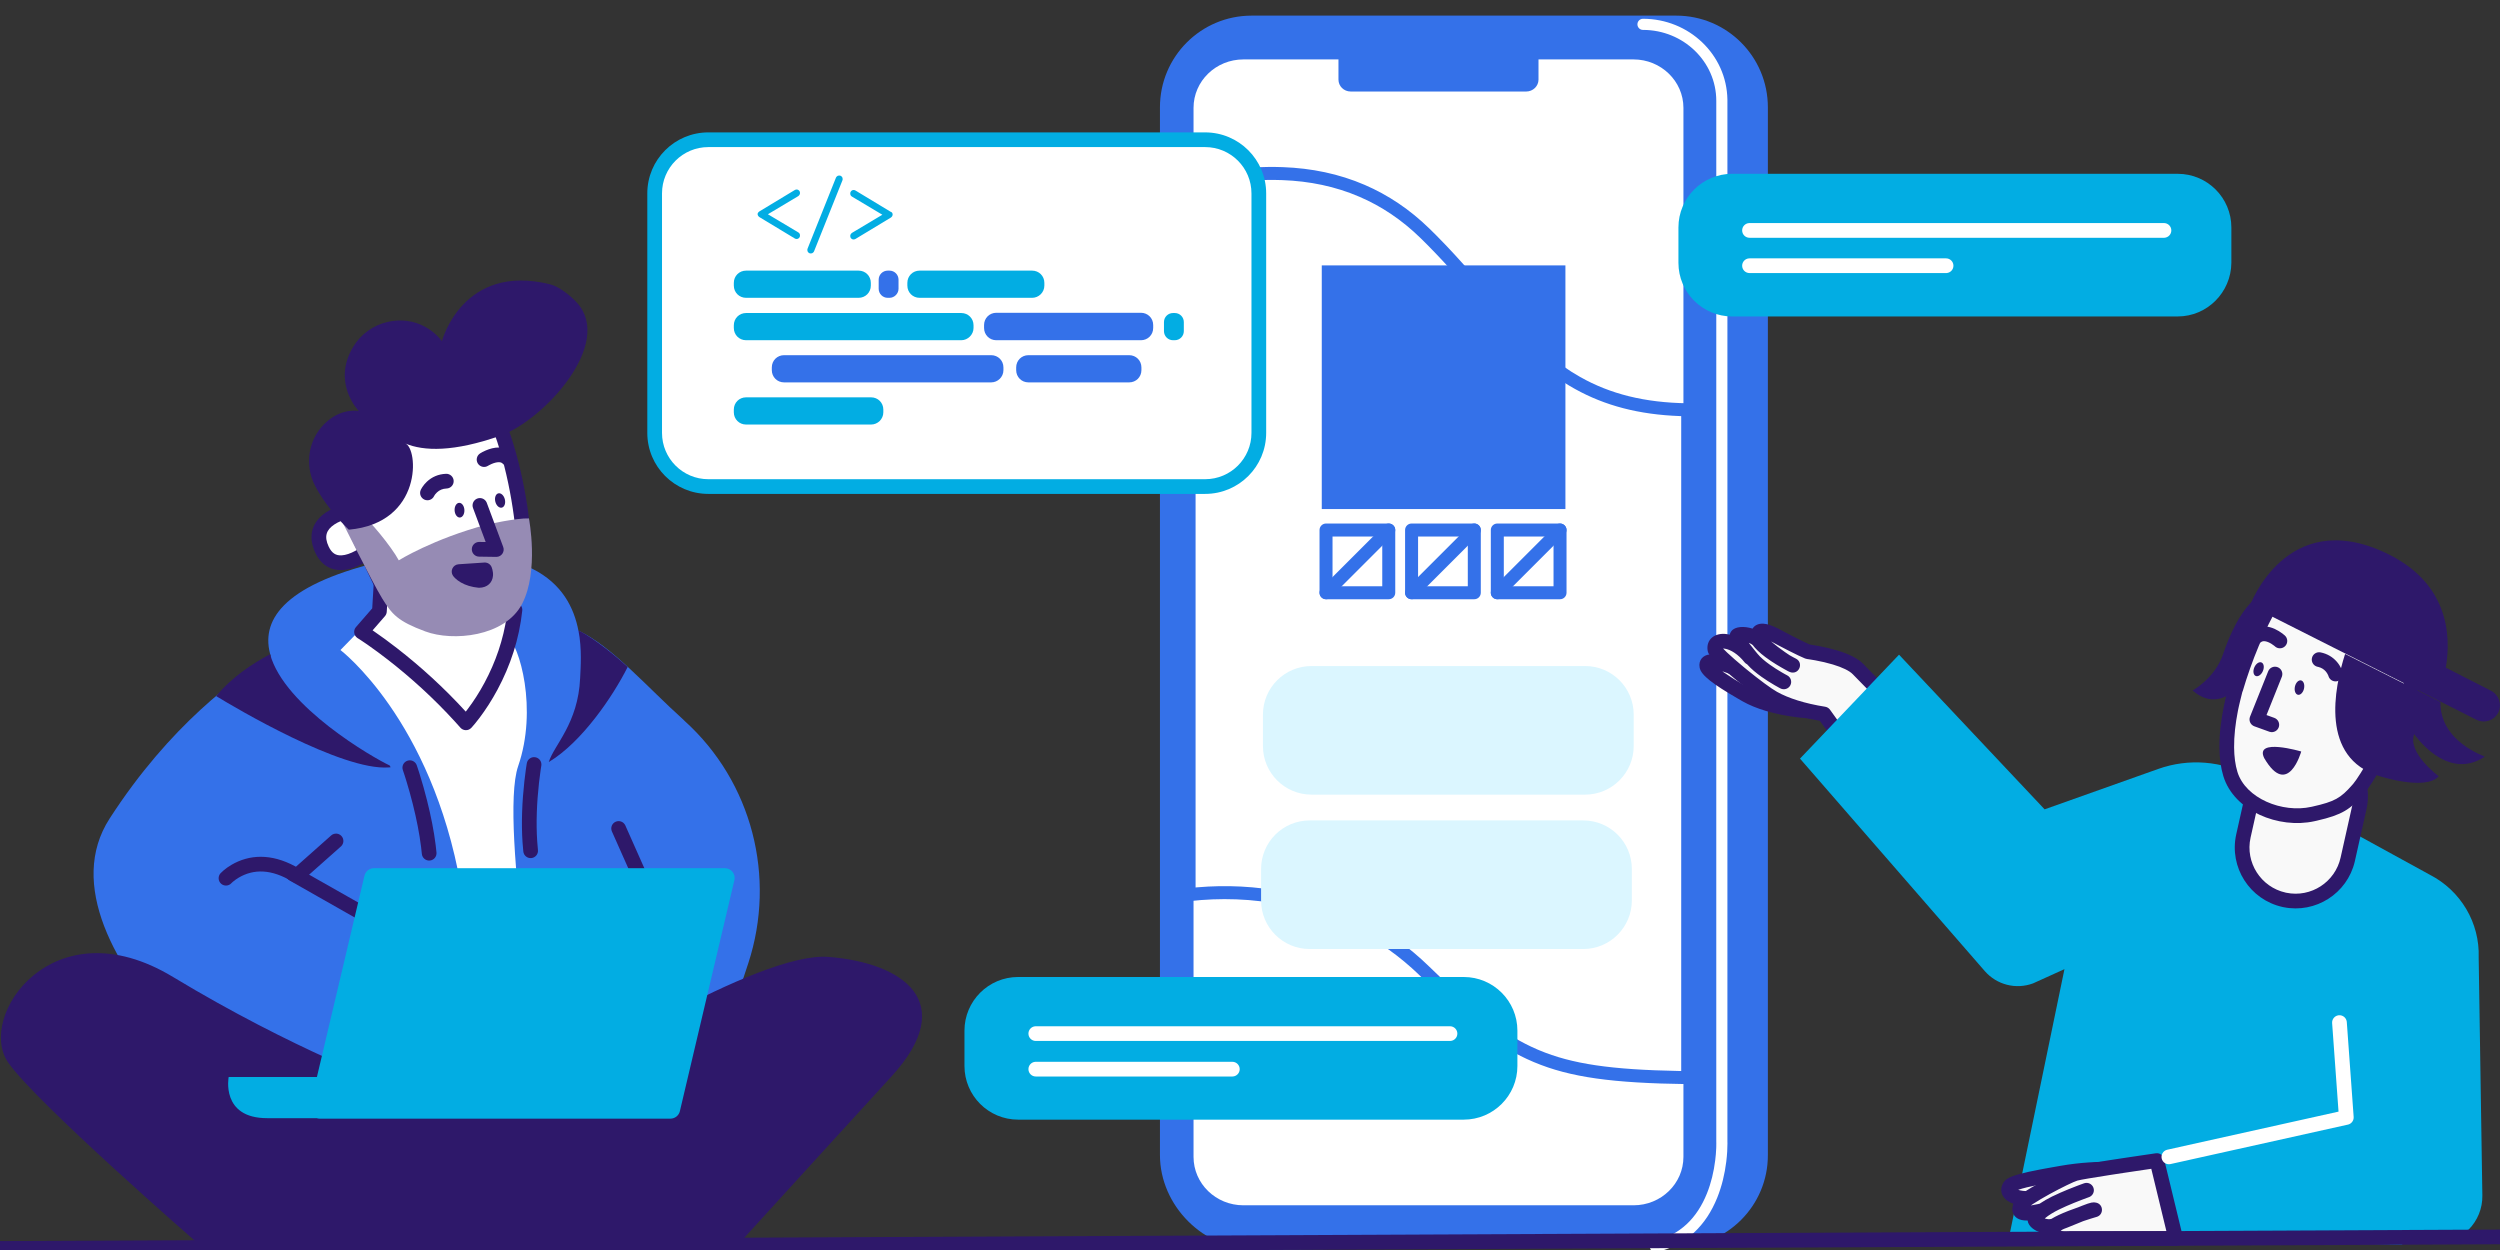 <svg width="480" height="240" viewBox="0 0 480 240" fill="none" xmlns="http://www.w3.org/2000/svg">
<rect x="0" y="0" width="480" height="240" fill="#333333" stroke="none"/>
<g clip-path="url(#clip0_24_7873)">
<path fill-rule="evenodd" clip-rule="evenodd" d="M321.83 239.397L240.846 239.896C231.119 239.896 222.71 231.523 222.71 221.761V20.601C222.71 10.874 230.584 3 240.311 3H321.83C331.557 3 339.431 10.874 339.431 20.601V221.761C339.466 231.488 331.557 239.397 321.83 239.397Z" fill="#3471E9"/>
<path fill-rule="evenodd" clip-rule="evenodd" d="M313.635 11.408H295.393V15.292C295.393 16.539 294.324 17.572 293.042 17.572H259.337C258.019 17.572 256.985 16.539 256.985 15.292V11.408H238.743C233.435 11.408 229.159 15.577 229.159 20.708V222.117C229.159 227.248 233.435 231.417 238.743 231.417H313.635C318.944 231.417 323.219 227.248 323.219 222.117V20.708C323.219 15.577 318.908 11.408 313.635 11.408Z" fill="white"/>
<path fill-rule="evenodd" clip-rule="evenodd" d="M315.452 3.606C324.297 3.606 331.518 10.506 331.661 19.093L331.664 19.354L331.663 219.175L331.666 219.277L331.67 219.544C331.675 220.462 331.614 221.663 331.442 223.055C331.15 225.41 330.597 227.744 329.716 229.937C327.57 235.28 323.798 239.038 318.088 240.401C317.514 240.538 316.937 240.184 316.8 239.61C316.663 239.036 317.017 238.459 317.591 238.322C322.564 237.135 325.827 233.885 327.732 229.14C328.538 227.134 329.05 224.975 329.32 222.792C329.42 221.984 329.482 221.217 329.511 220.506L329.522 220.224C329.53 219.953 329.533 219.715 329.531 219.512L329.526 219.196V19.354C329.526 11.843 323.222 5.743 315.452 5.743C314.862 5.743 314.384 5.265 314.384 4.675C314.384 4.084 314.862 3.606 315.452 3.606Z" fill="white"/>
<path fill-rule="evenodd" clip-rule="evenodd" d="M228.304 34.995C235.608 34.175 256.629 28.261 273.588 44.793C290.548 61.324 296.925 78.319 324.039 78.676V206.904C296.925 206.548 290.548 203.056 273.588 186.524C256.629 169.992 235.608 170.954 228.304 171.774V34.995Z" fill="white"/>
<path fill-rule="evenodd" clip-rule="evenodd" d="M246.206 34.582C251.446 34.776 256.384 35.783 261.047 37.794C265.244 39.603 269.143 42.201 272.718 45.686C273.165 46.121 273.611 46.564 274.058 47.015C276.218 49.193 278.273 51.426 280.805 54.307L285.333 59.499C286.123 60.401 286.839 61.215 287.29 61.72L287.436 61.883C292.861 67.92 297.099 71.688 302.179 74.557L302.442 74.704C308.151 77.872 314.635 79.602 322.546 79.886L322.792 79.894V205.638L322.39 205.63C309.303 205.383 301.835 204.296 295.489 201.63L295.113 201.47C288.989 198.824 283.81 194.746 274.459 185.631C266.666 178.035 257.52 173.489 247.579 171.421L247.17 171.338C241.038 170.105 235.283 169.91 229.94 170.36L229.551 170.394V36.082L232.6 35.619L233.838 35.425C238.418 34.739 242.195 34.433 246.206 34.582ZM282.944 52.963C280.259 49.901 278.105 47.553 275.829 45.258C275.373 44.798 274.916 44.346 274.459 43.9C270.665 40.201 266.51 37.433 262.035 35.503C257.07 33.363 251.831 32.295 246.298 32.09C242.243 31.939 238.441 32.231 233.923 32.891L233.359 32.976C232.635 33.091 228.941 33.668 228.165 33.755C227.534 33.826 227.057 34.36 227.057 34.995V171.774C227.057 172.518 227.704 173.096 228.443 173.013C234.155 172.372 240.388 172.473 247.072 173.863C256.46 175.816 265.085 180.072 272.464 187.171L273.584 188.258C282.699 197.082 287.957 201.133 294.324 203.845L294.523 203.93C301.498 206.86 309.6 207.961 324.022 208.151C324.718 208.16 325.286 207.599 325.286 206.904V78.676C325.286 77.993 324.737 77.438 324.055 77.429C315.753 77.32 309.153 75.632 303.405 72.386C298.76 69.762 294.809 66.297 289.788 60.766L289.033 59.927C288.552 59.387 287.83 58.565 287.049 57.673L282.944 52.963Z" fill="#3471E9"/>
<rect x="253.779" y="50.956" width="46.781" height="46.781" fill="#3471E9"/>
<rect x="254.598" y="101.763" width="12.043" height="12.043" fill="white"/>
<path fill-rule="evenodd" clip-rule="evenodd" d="M266.641 100.516H254.598C253.91 100.516 253.351 101.075 253.351 101.763V113.806C253.351 114.495 253.91 115.053 254.598 115.053H266.641C267.33 115.053 267.888 114.495 267.888 113.806V101.763C267.888 101.075 267.33 100.516 266.641 100.516ZM265.394 103.01V112.559H255.845V103.01H265.394Z" fill="#3471E9"/>
<path fill-rule="evenodd" clip-rule="evenodd" d="M265.759 100.882C266.246 100.395 267.036 100.395 267.523 100.882C267.992 101.351 268.009 102.102 267.573 102.592L267.523 102.645L255.48 114.688C254.993 115.175 254.204 115.175 253.717 114.688C253.247 114.218 253.23 113.467 253.666 112.977L253.717 112.924L265.759 100.882Z" fill="#3471E9"/>
<rect x="271.023" y="101.763" width="12.043" height="12.043" fill="white"/>
<path fill-rule="evenodd" clip-rule="evenodd" d="M283.066 100.516H271.023C270.334 100.516 269.776 101.075 269.776 101.763V113.806C269.776 114.495 270.334 115.053 271.023 115.053H283.066C283.754 115.053 284.313 114.495 284.313 113.806V101.763C284.313 101.075 283.754 100.516 283.066 100.516ZM281.818 103.01V112.559H272.27V103.01H281.818Z" fill="#3471E9"/>
<path fill-rule="evenodd" clip-rule="evenodd" d="M282.184 100.882C282.671 100.395 283.46 100.395 283.947 100.882C284.417 101.351 284.434 102.102 283.998 102.592L283.947 102.645L271.905 114.688C271.418 115.175 270.628 115.175 270.141 114.688C269.672 114.218 269.655 113.467 270.091 112.977L270.141 112.924L282.184 100.882Z" fill="#3471E9"/>
<rect x="287.484" y="101.763" width="12.043" height="12.043" fill="white"/>
<path fill-rule="evenodd" clip-rule="evenodd" d="M299.526 100.516H287.484C286.795 100.516 286.237 101.075 286.237 101.763V113.806C286.237 114.495 286.795 115.053 287.484 115.053H299.526C300.215 115.053 300.773 114.495 300.773 113.806V101.763C300.773 101.075 300.215 100.516 299.526 100.516ZM298.279 103.01V112.559H288.731V103.01H298.279Z" fill="#3471E9"/>
<path fill-rule="evenodd" clip-rule="evenodd" d="M298.644 100.882C299.131 100.395 299.921 100.395 300.408 100.882C300.877 101.351 300.894 102.102 300.458 102.592L300.408 102.645L288.365 114.688C287.878 115.175 287.089 115.175 286.602 114.688C286.132 114.218 286.115 113.467 286.551 112.977L286.602 112.924L298.644 100.882Z" fill="#3471E9"/>
<path fill-rule="evenodd" clip-rule="evenodd" d="M304.336 152.57H251.819C246.653 152.57 242.484 148.402 242.484 143.235V137.214C242.484 132.048 246.653 127.879 251.819 127.879H304.336C309.502 127.879 313.671 132.048 313.671 137.214V143.235C313.671 148.366 309.502 152.57 304.336 152.57Z" fill="#DBF6FF"/>
<path fill-rule="evenodd" clip-rule="evenodd" d="M303.98 182.213H251.463C246.297 182.213 242.128 178.045 242.128 172.878V166.857C242.128 161.691 246.297 157.522 251.463 157.522H303.98C309.146 157.522 313.315 161.691 313.315 166.857V172.878C313.315 178.009 309.146 182.213 303.98 182.213Z" fill="#DBF6FF"/>
<path fill-rule="evenodd" clip-rule="evenodd" d="M231.388 93.418H136C130.306 93.418 125.694 88.806 125.694 83.112V37.135C125.694 31.441 130.306 26.829 136 26.829H231.388C237.083 26.829 241.694 31.441 241.694 37.135V83.112C241.694 88.806 237.083 93.418 231.388 93.418Z" fill="white"/>
<path fill-rule="evenodd" clip-rule="evenodd" d="M231.388 25.418H136C129.526 25.418 124.282 30.662 124.282 37.135V83.112C124.282 89.586 129.526 94.829 136 94.829H231.388C237.862 94.829 243.106 89.586 243.106 83.112V37.135C243.106 30.662 237.862 25.418 231.388 25.418ZM136 28.241H231.388C236.303 28.241 240.282 32.221 240.282 37.135V83.112C240.282 88.026 236.303 92.006 231.388 92.006H136C131.086 92.006 127.106 88.026 127.106 83.112V37.135C127.106 32.221 131.086 28.241 136 28.241Z" fill="#02ADE3"/>
<path fill-rule="evenodd" clip-rule="evenodd" d="M170.777 57.182H170.447C169.459 57.182 168.706 56.382 168.706 55.441V53.7C168.706 52.712 169.506 51.959 170.447 51.959H170.777C171.765 51.959 172.518 52.759 172.518 53.7V55.441C172.518 56.382 171.718 57.182 170.777 57.182Z" fill="#3471E9"/>
<path fill-rule="evenodd" clip-rule="evenodd" d="M164.847 57.182H143.247C141.93 57.182 140.894 56.147 140.894 54.829V54.312C140.894 52.994 141.93 51.959 143.247 51.959H164.847C166.165 51.959 167.2 52.994 167.2 54.312V54.829C167.2 56.147 166.165 57.182 164.847 57.182Z" fill="#02ADE3"/>
<path fill-rule="evenodd" clip-rule="evenodd" d="M167.247 81.512H143.247C141.93 81.512 140.894 80.476 140.894 79.159V78.641C140.894 77.323 141.93 76.288 143.247 76.288H167.247C168.565 76.288 169.6 77.323 169.6 78.641V79.159C169.6 80.476 168.518 81.512 167.247 81.512Z" fill="#02ADE3"/>
<path fill-rule="evenodd" clip-rule="evenodd" d="M190.306 73.418H150.541C149.224 73.418 148.188 72.382 148.188 71.065V70.547C148.188 69.229 149.224 68.194 150.541 68.194H190.306C191.624 68.194 192.659 69.229 192.659 70.547V71.065C192.659 72.382 191.577 73.418 190.306 73.418Z" fill="#3471E9"/>
<path fill-rule="evenodd" clip-rule="evenodd" d="M216.8 73.418H197.459C196.141 73.418 195.106 72.382 195.106 71.065V70.547C195.106 69.229 196.141 68.194 197.459 68.194H216.8C218.118 68.194 219.153 69.229 219.153 70.547V71.065C219.153 72.382 218.118 73.418 216.8 73.418Z" fill="#3471E9"/>
<path fill-rule="evenodd" clip-rule="evenodd" d="M225.553 65.323H225.224C224.235 65.323 223.482 64.523 223.482 63.582V61.841C223.482 60.853 224.282 60.1 225.224 60.1H225.553C226.541 60.1 227.294 60.9 227.294 61.841V63.582C227.294 64.523 226.541 65.323 225.553 65.323Z" fill="#02ADE3"/>
<path fill-rule="evenodd" clip-rule="evenodd" d="M184.565 65.323H143.247C141.93 65.323 140.894 64.288 140.894 62.97V62.453C140.894 61.135 141.93 60.1 143.247 60.1H184.565C185.883 60.1 186.918 61.135 186.918 62.453V62.97C186.918 64.241 185.835 65.323 184.565 65.323Z" fill="#02ADE3"/>
<path fill-rule="evenodd" clip-rule="evenodd" d="M198.165 57.182H176.565C175.247 57.182 174.212 56.147 174.212 54.829V54.312C174.212 52.994 175.247 51.959 176.565 51.959H198.165C199.483 51.959 200.518 52.994 200.518 54.312V54.829C200.518 56.147 199.435 57.182 198.165 57.182Z" fill="#02ADE3"/>
<path fill-rule="evenodd" clip-rule="evenodd" d="M219.059 65.324H191.294C189.977 65.324 188.941 64.288 188.941 62.971V62.406C188.941 61.088 189.977 60.053 191.294 60.053H219.059C220.377 60.053 221.412 61.088 221.412 62.406V62.971C221.412 64.288 220.377 65.324 219.059 65.324Z" fill="#3471E9"/>
<path fill-rule="evenodd" clip-rule="evenodd" d="M145.835 40.571L152.612 36.476C152.706 36.429 152.847 36.382 152.941 36.382C153.13 36.382 153.271 36.429 153.412 36.571C153.553 36.712 153.6 36.853 153.6 37.041C153.6 37.276 153.506 37.465 153.271 37.653L147.435 41.135L153.271 44.618C153.506 44.759 153.6 44.947 153.6 45.229C153.6 45.418 153.553 45.559 153.412 45.7C153.271 45.841 153.13 45.888 152.941 45.888C152.8 45.888 152.706 45.841 152.612 45.794L145.835 41.7C145.6 41.559 145.459 41.324 145.459 41.088C145.459 40.947 145.6 40.712 145.835 40.571Z" fill="#02ADE3"/>
<path fill-rule="evenodd" clip-rule="evenodd" d="M160.659 33.888C160.8 33.747 160.941 33.7 161.13 33.7C161.318 33.7 161.459 33.747 161.6 33.888C161.741 34.029 161.788 34.17 161.788 34.359C161.788 34.453 161.788 34.547 161.741 34.641L156.283 48.288C156.235 48.335 156.188 48.429 156.141 48.476C156 48.618 155.859 48.665 155.671 48.665C155.483 48.665 155.341 48.618 155.2 48.476C155.059 48.335 155.012 48.194 155.012 48.006C155.012 47.912 155.012 47.818 155.059 47.724L160.518 34.076C160.565 33.982 160.612 33.935 160.659 33.888Z" fill="#02ADE3"/>
<path fill-rule="evenodd" clip-rule="evenodd" d="M171.388 41.182C171.388 41.417 171.247 41.653 171.012 41.794L164.236 45.888C164.141 45.935 164 45.982 163.906 45.982C163.718 45.982 163.577 45.935 163.436 45.794C163.294 45.653 163.247 45.512 163.247 45.323C163.247 45.088 163.341 44.9 163.577 44.712L169.412 41.229L163.577 37.747C163.341 37.606 163.247 37.417 163.247 37.135C163.247 36.947 163.294 36.806 163.436 36.665C163.577 36.523 163.718 36.476 163.906 36.476C164.047 36.476 164.141 36.523 164.236 36.57L171.012 40.665C171.247 40.712 171.388 40.947 171.388 41.182Z" fill="#02ADE3"/>
<path fill-rule="evenodd" clip-rule="evenodd" d="M131.482 138.453C131.388 138.359 131.294 138.265 131.2 138.17C124.235 131.912 117.553 124.147 111.059 121.088C109.365 112.335 102.024 102.547 72.565 107.959C54.024 112.523 49.929 119.347 52 126.029C45.647 129.841 32.659 139.159 21.035 157.182C4.941 182.17 56.894 221.653 66.071 221.653C75.247 221.653 139.859 196.429 139.859 196.429L143.671 184.947C149.082 168.382 144.377 150.123 131.482 138.453Z" fill="#3471E9"/>
<path fill-rule="evenodd" clip-rule="evenodd" d="M111.059 121.041C111.765 124.665 111.482 128.1 111.388 130.171C111.012 138.924 106.353 143.065 105.365 146.312C111.718 142.5 117.647 133.747 120.518 128.053C118.635 126.312 114.212 122.594 111.059 121.041Z" fill="#2E186A"/>
<path fill-rule="evenodd" clip-rule="evenodd" d="M74.823 146.971C71.671 145.512 54.588 135.677 51.859 125.606C48.612 127.347 44.612 129.888 41.506 133.653C45.129 135.865 65.6 148.006 74.635 147.347C74.776 147.347 74.871 147.347 75.012 147.3C74.918 147.206 74.871 147.065 74.823 146.971Z" fill="#2E186A"/>
<path fill-rule="evenodd" clip-rule="evenodd" d="M69.035 121.041L65.365 124.806C65.365 124.806 82.824 138.076 88.471 170.029C92.141 190.782 94.071 210.312 94.071 210.312L104.894 209.747C104.894 209.747 95.718 158.029 99.482 147.112C103.247 136.194 99.812 123.912 97.271 121.935C94.682 119.912 69.035 121.041 69.035 121.041Z" fill="white"/>
<path fill-rule="evenodd" clip-rule="evenodd" d="M65.6 98.5C65.6 98.5 59.294 100.194 61.835 105.559C64.376 110.924 70.541 105.935 70.541 105.935L67.623 98.124L65.6 98.5Z" fill="white"/>
<path fill-rule="evenodd" clip-rule="evenodd" d="M67.365 96.736L65.342 97.112C65.305 97.119 65.269 97.127 65.234 97.137L65.093 97.177C64.912 97.232 64.673 97.314 64.391 97.428C63.794 97.668 63.197 97.971 62.632 98.349C60.025 100.089 58.962 102.792 60.559 106.163C61.661 108.489 63.51 109.561 65.722 109.449C67.008 109.383 68.31 108.932 69.598 108.23C70.407 107.788 71.042 107.346 71.429 107.033C71.901 106.651 72.076 106.01 71.864 105.441L68.946 97.63C68.706 96.987 68.039 96.61 67.365 96.736ZM66.716 99.728L68.836 105.404L68.684 105.499C68.543 105.584 68.396 105.669 68.246 105.751C67.298 106.268 66.373 106.588 65.579 106.629C64.494 106.684 63.717 106.233 63.111 104.954C62.174 102.976 62.668 101.72 64.2 100.697C64.59 100.436 65.016 100.219 65.444 100.048L65.525 100.016C65.656 99.965 65.766 99.926 65.849 99.899L65.922 99.876L66.716 99.728Z" fill="#2E186A"/>
<path fill-rule="evenodd" clip-rule="evenodd" d="M79.2 76.194C80.847 75.629 92.094 72.1 95.718 81.323C99.341 90.547 100.565 101.418 100.706 106.5C100.847 111.582 78.4 114.735 77.035 114.641C75.67 114.5 73.835 113.418 73.835 113.418L67.2 99.488C67.247 99.535 61.647 82.124 79.2 76.194Z" fill="white"/>
<path fill-rule="evenodd" clip-rule="evenodd" d="M81.692 74.075C80.628 74.286 79.704 74.539 78.932 74.795L78.742 74.859C72.066 77.114 67.973 81.14 66.112 86.395C64.761 90.208 64.703 94.213 65.406 97.979C65.501 98.493 65.604 98.955 65.709 99.372L65.775 99.625L65.802 99.725L65.804 99.736C65.828 99.854 65.868 99.974 65.925 100.095L72.561 114.025C72.682 114.279 72.876 114.491 73.118 114.634L73.285 114.73C73.587 114.899 74.002 115.113 74.485 115.327C74.916 115.519 75.341 115.682 75.752 115.806C76.15 115.926 76.528 116.008 76.89 116.045L76.938 116.05C78.16 116.134 84.511 115.14 89.37 113.98L89.771 113.883C97.671 111.948 102.209 109.774 102.117 106.461C101.909 98.979 100.142 88.725 97.032 80.807C95.209 76.168 91.528 73.951 86.799 73.679C85.121 73.582 83.399 73.737 81.692 74.075ZM86.636 76.498C90.345 76.711 93.022 78.324 94.403 81.84C97.382 89.422 99.095 99.361 99.295 106.539C99.299 106.702 99.171 106.949 98.813 107.289C98.353 107.726 97.621 108.19 96.649 108.656C94.808 109.538 92.213 110.378 89.099 111.14C86.755 111.714 84.206 112.222 81.77 112.622L80.954 112.753L80.465 112.828C78.914 113.061 77.595 113.216 77.217 113.232L77.154 113.233L77.18 113.237C77.014 113.22 76.806 113.174 76.569 113.103C76.28 113.016 75.962 112.894 75.63 112.747L75.428 112.654C75.294 112.592 75.162 112.527 75.035 112.462L74.914 112.399L68.531 98.999L68.475 98.791C68.466 98.756 68.457 98.719 68.447 98.68C68.355 98.318 68.266 97.915 68.181 97.462C67.562 94.141 67.613 90.613 68.773 87.338C70.345 82.9 73.79 79.512 79.652 77.532C80.355 77.29 81.224 77.047 82.241 76.845C83.73 76.55 85.219 76.416 86.636 76.498Z" fill="#2E186A"/>
<path fill-rule="evenodd" clip-rule="evenodd" d="M73.271 110.359L72.847 117.371L69.412 121.324C69.412 121.324 79.624 127.629 89.459 138.782C89.459 138.782 97.459 130.312 98.871 117.088L73.271 110.359Z" fill="white"/>
<path fill-rule="evenodd" clip-rule="evenodd" d="M71.861 110.274L71.466 116.806L68.346 120.398C67.795 121.032 67.919 121.998 68.595 122.476L68.67 122.525C68.727 122.56 68.837 122.63 68.998 122.733L69.373 122.979C69.636 123.153 69.928 123.349 70.246 123.567L70.801 123.952C71.931 124.742 73.165 125.65 74.482 126.674C78.874 130.088 83.268 134.066 87.365 138.562C87.713 138.944 88.058 139.329 88.4 139.716C88.949 140.339 89.915 140.356 90.485 139.752L90.605 139.622C90.947 139.247 91.459 138.635 92.09 137.798C93.259 136.247 94.426 134.448 95.514 132.421C97.985 127.819 99.688 122.73 100.274 117.238C100.348 116.544 99.904 115.9 99.229 115.723L73.629 108.994C72.768 108.767 71.915 109.385 71.861 110.274ZM74.576 112.162L97.318 118.14L97.309 118.207C96.652 122.83 95.142 127.146 93.027 131.086C92.01 132.98 90.921 134.658 89.835 136.099L89.558 136.462L89.425 136.631L89.452 136.66C85.239 132.037 80.727 127.953 76.215 124.445C74.634 123.215 73.164 122.145 71.843 121.239L71.537 121.03L73.913 118.297C74.117 118.062 74.237 117.766 74.256 117.456L74.576 112.162Z" fill="#2E186A"/>
<path fill-rule="evenodd" clip-rule="evenodd" d="M69.412 98.829C70.776 99.629 75.153 104.947 76.565 107.582C76.565 107.582 83.2 103.441 93.506 100.712C93.506 100.712 99.153 99.441 101.553 99.535C101.553 99.535 103.529 109.653 100.235 115.959C96.941 122.265 86.918 123.206 81.647 121.229C76.329 119.253 75.247 117.935 73.365 114.876C71.482 111.818 65.647 100.053 65.647 100.053L69.412 98.829Z" fill="#968BB4"/>
<path fill-rule="evenodd" clip-rule="evenodd" d="M66.965 101.7C66.965 101.7 62.87 97.841 60.518 93.324C58.306 89.088 59.247 83.865 62.918 80.806C65.976 78.265 68.894 78.924 68.894 78.924C68.894 78.924 63.623 73.559 67.812 66.594C69.27 64.147 71.718 62.406 74.494 61.794C81.318 60.335 84.847 65.512 84.847 65.512C84.847 65.512 88.8 50.406 105.647 54.594C107.341 55.018 109.6 56.806 110.776 58.124C117.929 65.982 104.376 80.665 96.141 83.629C87.106 86.829 81.318 86.641 77.788 85.135C80.329 85.982 81.27 100.429 66.965 101.7Z" fill="#2E186A"/>
<path fill-rule="evenodd" clip-rule="evenodd" d="M91.649 95.718C92.353 95.456 93.134 95.792 93.433 96.472L93.464 96.549L96.617 105.019C96.954 105.924 96.305 106.883 95.356 106.922L95.274 106.923L91.98 106.876C91.2 106.865 90.577 106.224 90.588 105.444C90.599 104.693 91.195 104.087 91.937 104.054L92.02 104.053L93.251 104.07L90.818 97.534C90.556 96.829 90.892 96.048 91.572 95.749L91.649 95.718Z" fill="#2E186A"/>
<path fill-rule="evenodd" clip-rule="evenodd" d="M96.354 97.465C96.858 97.34 97.116 96.626 96.929 95.869C96.742 95.112 96.181 94.599 95.677 94.724C95.172 94.848 94.915 95.563 95.102 96.32C95.288 97.077 95.849 97.59 96.354 97.465Z" fill="#2E186A"/>
<path fill-rule="evenodd" clip-rule="evenodd" d="M88.301 99.365C88.82 99.336 89.206 98.683 89.164 97.904C89.122 97.126 88.667 96.517 88.148 96.545C87.629 96.573 87.243 97.227 87.285 98.006C87.327 98.784 87.782 99.393 88.301 99.365Z" fill="#2E186A"/>
<path fill-rule="evenodd" clip-rule="evenodd" d="M85.644 90.971C86.423 90.944 87.077 91.553 87.105 92.332C87.132 93.083 86.566 93.718 85.827 93.788L85.745 93.793C84.973 93.821 84.376 94.093 83.898 94.541C83.62 94.8 83.445 95.053 83.372 95.192L83.355 95.227C83.031 95.937 82.194 96.249 81.484 95.925C80.775 95.602 80.463 94.764 80.786 94.055L80.849 93.927C80.91 93.81 80.992 93.669 81.097 93.51C81.331 93.156 81.619 92.806 81.968 92.479C82.922 91.587 84.153 91.025 85.644 90.971Z" fill="#2E186A"/>
<path fill-rule="evenodd" clip-rule="evenodd" d="M95.776 85.918C96.812 85.92 97.76 86.263 98.504 87.008C99.055 87.559 99.055 88.453 98.504 89.004C97.975 89.533 97.13 89.555 96.575 89.068L96.508 89.004C96.328 88.825 96.101 88.743 95.77 88.742C95.371 88.741 94.884 88.867 94.382 89.083C94.195 89.163 94.021 89.249 93.867 89.334L93.707 89.427C93.051 89.85 92.178 89.662 91.755 89.007C91.332 88.351 91.521 87.478 92.176 87.055C92.414 86.901 92.789 86.694 93.266 86.489C94.093 86.133 94.934 85.917 95.776 85.918Z" fill="#2E186A"/>
<path fill-rule="evenodd" clip-rule="evenodd" d="M92.989 108.009L88.047 108.338C86.95 108.412 86.354 109.656 86.985 110.557C87.075 110.686 87.217 110.853 87.416 111.042C87.712 111.323 88.075 111.596 88.51 111.845C89.416 112.362 90.531 112.715 91.862 112.846C91.919 112.852 91.978 112.854 92.035 112.852C93.586 112.814 94.544 111.865 94.653 110.545C94.687 110.126 94.636 109.719 94.533 109.326C94.484 109.141 94.433 108.993 94.391 108.888C94.162 108.323 93.597 107.968 92.989 108.009Z" fill="#2E186A"/>
<path fill-rule="evenodd" clip-rule="evenodd" d="M78.216 146.062C78.925 145.813 79.7 146.165 79.985 146.85L80.023 146.951L80.189 147.445L80.372 148.004C80.436 148.202 80.502 148.41 80.57 148.628L80.639 148.849C81.102 150.345 81.564 151.978 81.996 153.697C82.738 156.649 83.312 159.541 83.65 162.266C83.709 162.746 83.761 163.219 83.805 163.685C83.879 164.461 83.309 165.15 82.533 165.223C81.757 165.297 81.068 164.727 80.994 163.951C80.953 163.513 80.904 163.067 80.848 162.614C80.525 160.015 79.974 157.233 79.258 154.385C78.881 152.885 78.48 151.452 78.076 150.123L77.941 149.684C77.852 149.395 77.766 149.123 77.685 148.87L77.35 147.86C77.092 147.125 77.48 146.319 78.216 146.062Z" fill="#2E186A"/>
<path fill-rule="evenodd" clip-rule="evenodd" d="M102.784 145.392C103.552 145.526 104.066 146.257 103.932 147.026L103.895 147.245L103.816 147.756L103.795 147.902C103.689 148.619 103.584 149.432 103.486 150.321C103.068 154.092 102.906 157.961 103.145 161.551C103.182 162.112 103.229 162.661 103.286 163.198C103.369 163.973 102.807 164.668 102.032 164.751C101.256 164.833 100.561 164.272 100.478 163.497C100.417 162.923 100.367 162.336 100.327 161.739C100.076 157.96 100.245 153.934 100.679 150.011C100.769 149.202 100.864 148.454 100.96 147.778L101.046 147.191L101.15 146.539C101.285 145.771 102.016 145.257 102.784 145.392Z" fill="#2E186A"/>
<path fill-rule="evenodd" clip-rule="evenodd" d="M63.58 160.409C64.164 159.891 65.056 159.944 65.573 160.527C66.071 161.088 66.041 161.935 65.519 162.459L65.455 162.52L57.925 169.203C57.458 169.617 56.775 169.676 56.244 169.347C52.082 166.765 48.645 166.855 45.85 168.497C45.426 168.746 45.058 169.012 44.75 169.274L44.633 169.376C44.563 169.439 44.51 169.489 44.474 169.525L44.433 169.567C43.908 170.144 43.015 170.187 42.438 169.662C41.861 169.138 41.819 168.245 42.343 167.668C42.458 167.541 42.651 167.353 42.919 167.125C43.347 166.76 43.848 166.398 44.42 166.062C47.827 164.06 52.004 163.817 56.665 166.328L56.816 166.411L63.58 160.409Z" fill="#2E186A"/>
<path fill-rule="evenodd" clip-rule="evenodd" d="M55.055 167.119C55.426 166.467 56.239 166.223 56.904 166.55L76.36 177.584C76.485 177.653 76.569 177.7 76.61 177.721C77.3 178.084 77.565 178.938 77.202 179.628C76.852 180.292 76.048 180.563 75.373 180.258L75.234 180.187C74.819 179.962 73.114 179 70.35 177.433L60.95 172.096L55.584 169.045C54.906 168.659 54.669 167.797 55.055 167.119Z" fill="#2E186A"/>
<path fill-rule="evenodd" clip-rule="evenodd" d="M118.203 157.775C118.89 157.469 119.69 157.757 120.031 158.417L120.066 158.491L123.831 166.962C124.148 167.674 123.827 168.509 123.114 168.825C122.427 169.131 121.627 168.843 121.287 168.183L121.251 168.109L117.486 159.638C117.17 158.926 117.491 158.091 118.203 157.775Z" fill="#2E186A"/>
<path fill-rule="evenodd" clip-rule="evenodd" d="M75.059 208.335C75.059 208.335 56.377 201.559 33.224 187.582C10.118 173.606 -4.612 195.253 1.6 204.053C7.106 211.865 37.882 238.641 37.882 238.641L142.682 237.888C142.682 237.888 167.294 210.877 171.153 206.688C184.235 192.382 173.412 184.853 159.059 183.724C145.553 182.688 109.035 205.841 104.565 208.853L75.059 208.335Z" fill="#2E186A"/>
<path fill-rule="evenodd" clip-rule="evenodd" d="M139.153 166.688H71.812C70.918 166.688 70.165 167.3 69.976 168.147L60.847 206.782H43.906C43.906 206.782 42.353 214.688 51.294 214.688C53.6 214.688 56.988 214.688 60.8 214.688C60.988 214.735 61.129 214.782 61.364 214.782H128.706C129.6 214.782 130.353 214.171 130.541 213.324L140.988 169.041C141.317 167.818 140.376 166.688 139.153 166.688Z" fill="#02ADE3"/>
<path fill-rule="evenodd" clip-rule="evenodd" d="M348.141 136.571C348.141 136.571 340.188 136.336 335.012 133.277C331.906 131.489 327.906 128.994 327.718 127.912C327.341 125.889 332.235 127.959 333.035 128.241" fill="#F9F9F9"/>
<path fill-rule="evenodd" clip-rule="evenodd" d="M332.565 129.573L331.651 129.231C331.426 129.148 331.203 129.067 331.037 129.01L330.782 128.924L330.683 128.891L330.919 129.06L331.077 129.171C332.16 129.924 333.544 130.787 335.127 131.712L335.73 132.061C336.876 132.738 338.252 133.309 339.808 133.777C341.634 134.325 343.605 134.704 345.578 134.94C346.171 135.011 346.728 135.065 347.236 135.103L347.486 135.122C347.686 135.135 347.862 135.145 348.012 135.152L348.183 135.16C348.962 135.183 349.575 135.833 349.552 136.612C349.529 137.392 348.879 138.005 348.099 137.982L347.824 137.97C347.681 137.963 347.504 137.953 347.294 137.938C346.673 137.896 345.984 137.833 345.242 137.744C343.119 137.489 340.994 137.081 338.996 136.481C337.353 135.987 335.865 135.383 334.58 134.657L333.62 134.102C328.991 131.408 326.592 129.677 326.33 128.17C326.065 126.749 326.976 125.773 328.303 125.64C328.995 125.571 329.812 125.702 330.8 125.977C331.148 126.074 331.51 126.188 331.889 126.317L332.216 126.432C332.435 126.51 332.685 126.602 332.906 126.684L333.505 126.91C334.24 127.17 334.626 127.976 334.367 128.711C334.107 129.446 333.301 129.832 332.565 129.573Z" fill="#2E186A"/>
<path fill-rule="evenodd" clip-rule="evenodd" d="M342.494 130.924C342.494 130.924 338.212 128.712 336.376 126.453C334.494 124.194 333.223 122.453 333.553 122.03C333.882 121.606 336.329 121.653 337.6 122.924C339.2 125.23 344.188 127.724 344.188 127.724C343.623 127.63 340.423 125.418 338.823 123.959C337.271 122.5 336.518 119.771 340.847 121.983C340.847 121.983 345.459 124.477 347.153 125.136C347.153 125.136 354.4 126.03 356.753 128.477C358.306 130.124 370.588 142.641 379.812 150.5C385.129 153.936 399.718 179.347 385.882 179.441C383.012 179.536 379.341 177.653 377.835 175.583L350.212 137.088C345.788 136.383 342.635 135.253 340.518 134.077C337.788 132.571 329.412 125.653 329.271 124.759C328.847 122.312 332.988 122.406 336.047 126.265" fill="#F9F9F9"/>
<path fill-rule="evenodd" clip-rule="evenodd" d="M336.508 120.667C336.925 120.007 337.695 119.689 338.575 119.744C339.311 119.791 340.205 120.087 341.329 120.645L341.545 120.755L342.476 121.253C343.057 121.561 343.645 121.868 344.216 122.163L344.945 122.535C345.932 123.036 346.744 123.427 347.303 123.67L347.514 123.759L347.804 123.801C348.172 123.856 348.581 123.923 349.02 124.003C350.279 124.233 351.538 124.523 352.724 124.879C354.976 125.557 356.707 126.392 357.78 127.508L358.408 128.164C359.967 129.776 363.015 132.841 366.031 135.796L366.393 136.149C371.581 141.22 376.427 145.742 380.429 149.171L380.663 149.371L380.689 149.388C383.794 151.494 388.715 158.924 391.258 165.485L391.349 165.722C392.833 169.626 393.43 173.029 392.902 175.642C392.246 178.888 389.886 180.765 386.115 180.85L385.929 180.852C382.727 180.957 378.667 178.997 376.787 176.538L376.688 176.406L349.404 138.385L349.251 138.359C345.482 137.698 342.396 136.691 340.059 135.435L339.836 135.313C338.52 134.587 335.998 132.717 333.404 130.589L332.669 129.982C329.591 127.421 328.024 125.919 327.88 125C327.487 122.735 329.29 121.418 331.558 121.75C331.725 121.775 331.894 121.808 332.064 121.848L332.107 121.859L332.123 121.787C332.169 121.606 332.251 121.428 332.374 121.251L332.439 121.163C333.131 120.272 334.863 120.181 336.43 120.678L336.49 120.698L336.508 120.667ZM340.055 123.164L340.183 123.274C340.87 123.858 341.79 124.559 342.702 125.195C342.988 125.395 343.262 125.58 343.513 125.744L343.613 125.809L343.772 125.899L344.097 126.079C344.201 126.136 344.302 126.19 344.399 126.242L344.82 126.461C346.269 127.186 345.555 129.383 343.956 129.116C343.65 129.065 343.097 128.79 342.429 128.386L342.362 128.345L341.962 128.118C341.388 127.787 340.817 127.439 340.266 127.078L339.857 126.804C338.634 125.973 337.635 125.154 336.923 124.342C336.788 124.189 336.664 124.035 336.55 123.882L336.532 123.856C336.359 123.704 336.134 123.572 335.875 123.467L335.773 123.427L335.99 123.717C336.279 124.097 336.62 124.527 337.016 125.011L337.472 125.563C337.984 126.193 338.806 126.906 339.844 127.644C340.564 128.156 341.342 128.649 342.12 129.101L342.437 129.283C342.539 129.341 342.638 129.396 342.732 129.449L343.142 129.669C343.835 130.027 344.106 130.879 343.748 131.572C343.391 132.264 342.539 132.536 341.846 132.178L341.521 132.004C341.273 131.869 340.997 131.714 340.701 131.542C339.853 131.049 339.005 130.512 338.207 129.945C337.134 129.181 336.235 128.423 335.565 127.676L335.448 127.543L335.406 127.523C335.256 127.447 335.117 127.342 334.998 127.21L334.941 127.142C333.742 125.63 332.289 124.711 331.148 124.544C331.062 124.531 330.985 124.524 330.916 124.521L330.831 124.519L330.875 124.566C331.052 124.754 331.28 124.981 331.552 125.239L331.671 125.352C332.476 126.11 333.589 127.079 334.823 128.101L335.354 128.537C337.766 130.506 340.102 132.235 341.203 132.843C343.41 134.068 346.512 135.068 350.434 135.694C350.775 135.749 351.083 135.926 351.302 136.191L351.359 136.265L378.977 174.752C380.229 176.473 383.379 178.04 385.724 178.032L385.873 178.03C388.485 178.012 389.74 177.037 390.135 175.083C390.535 173.102 390.021 170.176 388.71 166.725C386.358 160.538 381.577 153.321 379.046 151.686C378.993 151.652 378.943 151.615 378.896 151.575L378.287 151.053C374.496 147.788 370.005 143.606 365.201 138.931L363.508 137.276C360.169 133.995 356.902 130.693 355.735 129.455C355.093 128.788 353.734 128.132 351.91 127.583C350.836 127.26 349.675 126.993 348.513 126.781C348.105 126.706 347.727 126.644 347.389 126.594L346.98 126.537C346.864 126.522 346.75 126.494 346.641 126.451L346.435 126.369C345.786 126.1 344.847 125.651 343.669 125.054L343.357 124.895C342.82 124.621 342.264 124.332 341.708 124.04L340.712 123.512L340.205 123.24L340.055 123.164Z" fill="#2E186A"/>
<path fill-rule="evenodd" clip-rule="evenodd" d="M475.906 183.865C476.141 177.183 472.47 171.018 466.541 167.959L432.047 149.041C426.635 146.077 420.235 145.559 414.4 147.63L392.565 155.394L364.612 125.7L345.6 145.653L381.082 186.453C383.388 189.088 387.059 190.03 390.353 188.806L396.376 186.077L385.741 237.512L415.059 238.077C415.106 238.547 415.153 238.783 415.153 238.783H452.612L461.223 238.971C461.223 238.971 461.223 238.924 461.223 238.783H467.482C472.612 238.783 476.706 234.594 476.612 229.512L475.906 183.865Z" fill="#02ADE3"/>
<path fill-rule="evenodd" clip-rule="evenodd" d="M407.2 224.523C407.2 224.523 401.694 224.194 395.859 225.229C392.376 225.841 386.447 226.829 385.882 227.771C384.47 229.888 389.835 230.971 392.329 229.229" fill="#F9F9F9"/>
<path fill-rule="evenodd" clip-rule="evenodd" d="M393.826 224.153L395.612 223.839C399.329 223.18 403.08 222.994 406.279 223.076L406.957 223.099C407.102 223.104 407.211 223.11 407.284 223.114C408.063 223.161 408.656 223.83 408.609 224.608C408.563 225.386 407.894 225.979 407.116 225.933L406.665 225.913L406.567 225.91C403.591 225.812 400.044 225.96 396.541 226.545L394.319 226.933C393.59 227.062 392.965 227.176 392.369 227.289L391.459 227.466C389.709 227.816 388.381 228.14 387.582 228.417L387.499 228.446L387.548 228.463C387.635 228.491 387.731 228.518 387.833 228.543L387.938 228.567C389.148 228.827 390.596 228.651 391.425 228.135L391.521 228.072C392.161 227.626 393.041 227.782 393.487 228.421C393.933 229.061 393.777 229.941 393.137 230.387C391.622 231.445 389.314 231.751 387.344 231.327C386.326 231.108 385.469 230.705 384.906 230.094C384.124 229.248 384.019 228.11 384.641 227.092L384.708 226.988L384.745 226.931C384.924 226.675 385.155 226.477 385.436 226.303L385.559 226.229C386.567 225.655 388.518 225.153 391.591 224.563L392.305 224.428C392.775 224.341 393.272 224.251 393.826 224.153Z" fill="#2E186A"/>
<path fill-rule="evenodd" clip-rule="evenodd" d="M391.953 232.476C388.706 233.276 387.153 233.088 388 231.3C388.612 230.076 396.847 225.794 398.447 225.323C400.047 224.853 414.118 222.829 414.118 222.829L417.741 237.794H397.365C392.424 238.123 393.835 235.3 395.859 234.594C397.882 233.841 401.6 232.147 402.165 232.288C402.165 232.288 396.847 233.794 394.494 235.3C392.8 235.959 390.918 234.829 390.729 234.265C390.541 233.7 392.094 232.241 394.682 230.971C397.271 229.7 400.612 228.523 400.612 228.523" fill="#F9F9F9"/>
<path fill-rule="evenodd" clip-rule="evenodd" d="M415.468 222.417L415.49 222.497L419.113 237.462C419.322 238.323 418.695 239.154 417.823 239.204L417.741 239.206H397.403L397.3 239.212C394.619 239.359 392.826 238.625 392.61 236.916L392.601 236.833L392.552 236.826C391.113 236.589 389.81 235.793 389.421 234.797L389.39 234.711C389.352 234.596 389.326 234.481 389.312 234.365L389.309 234.337L389.191 234.34C388.827 234.344 388.502 234.316 388.209 234.254L388.101 234.229C386.419 233.812 385.964 232.3 386.737 230.669C387.212 229.718 389.07 228.496 392.173 226.792L392.693 226.509C394.946 225.293 397.181 224.224 398.049 223.969L398.193 223.93C399.021 223.719 401.267 223.338 404.737 222.801L405.995 222.607L408.672 222.203L411.986 221.713L413.917 221.432C414.609 221.332 415.266 221.755 415.468 222.417ZM415.947 236.382L413.048 224.411L411.851 224.586C410.463 224.79 409.074 224.996 407.738 225.198L405.211 225.585C401.786 226.115 399.444 226.513 398.877 226.669L398.845 226.678C398.191 226.87 395.882 227.984 393.689 229.181L393.532 229.267C392.321 229.932 391.244 230.567 390.441 231.096L390.175 231.273C390.133 231.302 390.092 231.33 390.052 231.358L389.923 231.448L389.95 231.445C390.318 231.391 390.758 231.307 391.262 231.19L391.63 231.102L391.737 231.029C392.367 230.601 393.097 230.184 393.899 229.783L394.06 229.703C394.533 229.471 395.046 229.234 395.593 228.994C396.59 228.555 397.654 228.124 398.718 227.719L399.151 227.555C399.291 227.503 399.425 227.452 399.555 227.405L400.143 227.192C400.878 226.933 401.684 227.319 401.943 228.055C402.193 228.764 401.843 229.539 401.158 229.825L400.713 229.988C400.415 230.096 400.082 230.22 399.724 230.357C398.701 230.747 397.679 231.16 396.73 231.578C396.217 231.804 395.74 232.024 395.304 232.238C394.249 232.756 393.343 233.326 392.71 233.847L392.6 233.94L392.669 233.965C393.059 234.094 393.447 234.124 393.786 234.045L393.878 234.02L393.889 234.013C394.687 233.525 395.744 233.033 397.016 232.534L397.274 232.434C397.768 232.244 398.278 232.059 398.797 231.879L398.958 231.823L399.843 231.471C401.421 230.854 401.884 230.772 402.465 230.908L402.507 230.919C403.91 231.269 403.941 233.252 402.549 233.647L402.191 233.751L401.63 233.922C401.498 233.962 401.362 234.005 401.221 234.05C400.887 234.156 400.553 234.265 400.222 234.376L399.954 234.468L397.032 235.656L396.324 235.927C396.112 236.001 395.902 236.121 395.73 236.262L395.648 236.332L395.669 236.337C396.008 236.402 396.492 236.428 397.113 236.395L397.271 236.385L397.365 236.382H415.947Z" fill="#2E186A"/>
<path fill-rule="evenodd" clip-rule="evenodd" d="M449.075 194.927C449.824 194.873 450.48 195.415 450.576 196.151L450.585 196.234L451.902 214.445C451.951 215.116 451.521 215.723 450.882 215.905L450.801 215.925L416.73 223.502C415.969 223.671 415.215 223.191 415.045 222.43C414.882 221.696 415.323 220.969 416.037 220.766L416.117 220.746L448.998 213.433L447.768 196.437C447.714 195.687 448.256 195.032 448.992 194.936L449.075 194.927Z" fill="white"/>
<path fill-rule="evenodd" clip-rule="evenodd" d="M438.541 172.759C433.035 171.536 429.506 166.077 430.73 160.524L432.941 150.641C434.165 145.136 439.624 141.606 445.177 142.83C450.683 144.053 454.212 149.512 452.988 155.065L450.777 164.947C449.553 170.5 444.047 173.983 438.541 172.759Z" fill="#F9F9F9"/>
<path fill-rule="evenodd" clip-rule="evenodd" d="M431.563 150.335L429.352 160.215C427.963 166.517 431.953 172.741 438.235 174.137L438.411 174.175C444.585 175.442 450.659 171.562 452.113 165.437L454.366 155.373C455.755 149.072 451.765 142.848 445.483 141.452L445.291 141.411C439.052 140.142 432.944 144.123 431.563 150.335ZM444.729 144.178L444.884 144.211C449.635 145.267 452.661 149.988 451.61 154.761L449.399 164.639C448.357 169.367 443.705 172.379 438.99 171.411L438.836 171.378C434.083 170.322 431.057 165.601 432.108 160.827L434.319 150.95C435.366 146.236 440 143.216 444.729 144.178Z" fill="#2E186A"/>
<path fill-rule="evenodd" clip-rule="evenodd" d="M461.13 137.371C461.13 137.371 469.318 121.418 453.271 112.853C451.765 112.053 441.412 106.83 436.471 115.206C433.177 120.806 430.73 127.253 429.224 132.382C429.224 132.43 426.212 142.03 428.235 148.618C430.259 155.206 438.824 157.465 444.094 156.288C449.412 155.112 450.635 154.03 452.941 151.347C455.153 148.665 461.082 137.371 461.13 137.371Z" fill="#F9F9F9"/>
<path fill-rule="evenodd" clip-rule="evenodd" d="M446.01 111.992C447.394 112.139 448.814 112.505 450.21 113.028C451.161 113.383 451.947 113.749 452.608 114.1C458.979 117.5 461.713 122.252 461.804 127.888C461.837 129.925 461.515 131.955 460.943 133.89C460.735 134.594 460.506 135.244 460.27 135.827L460.22 135.952C460.136 136.154 460.06 136.328 459.994 136.473L459.898 136.676L459.8 136.849L458.196 139.798C457.455 141.156 456.771 142.393 456.096 143.589L455.563 144.527L455.157 145.234C453.672 147.807 452.518 149.641 451.852 150.449L451.616 150.721C449.414 153.239 448.233 153.913 444.014 154.86L443.789 154.91C438.196 156.159 431.148 153.293 429.585 148.203C429.173 146.861 428.966 145.284 428.949 143.52C428.927 141.309 429.198 138.928 429.671 136.528L429.784 135.974L429.863 135.611C429.934 135.296 430.014 134.955 430.096 134.616L430.55 132.772L430.578 132.78C432.303 126.905 434.786 120.855 437.687 115.923C439.563 112.743 442.394 111.61 446.01 111.992ZM462.269 138.219L461.734 139.135C461.397 139.689 461.815 138.782 461.129 138.782C461.664 138.782 462.153 138.48 462.392 138.002L462.413 137.96L462.505 137.769C462.617 137.53 462.747 137.236 462.888 136.886C463.157 136.22 463.417 135.485 463.651 134.689C464.299 132.497 464.665 130.189 464.627 127.843C464.52 121.207 461.24 115.506 453.935 111.608C453.171 111.202 452.277 110.786 451.2 110.383C449.595 109.783 447.95 109.358 446.307 109.184C441.739 108.701 437.864 110.217 435.366 114.303L435.254 114.49C432.224 119.641 429.655 125.901 427.869 131.985L427.844 132.083C427.83 132.148 427.82 132.215 427.815 132.282L427.811 132.38L427.811 132.365C427.805 132.299 427.763 132.402 427.736 132.471L427.717 132.521L427.637 132.812L427.595 132.968C427.39 133.743 427.187 134.59 426.997 135.505C426.431 138.238 426.1 140.971 426.126 143.548C426.145 145.565 426.386 147.405 426.886 149.032C428.94 155.721 437.509 159.205 444.402 157.666L444.882 157.558C449.655 156.462 451.286 155.438 454.012 152.268C454.826 151.281 456.025 149.378 457.58 146.684L458.182 145.635L458.35 145.338C459.099 144.017 459.852 142.657 460.674 141.153L462.269 138.219Z" fill="#2E186A"/>
<path fill-rule="evenodd" clip-rule="evenodd" d="M429.177 132.382C430.682 127.253 433.129 120.806 436.424 115.206C436.565 114.971 436.753 114.688 436.894 114.453C434.212 112.335 429.835 116.712 426.824 125.606C425.271 130.218 420.988 132.571 420.988 132.571C424.235 135.441 427.2 134.171 429.129 132.571C429.177 132.477 429.177 132.382 429.177 132.382Z" fill="#2E186A"/>
<path fill-rule="evenodd" clip-rule="evenodd" d="M435.489 128.893C435.779 128.17 436.6 127.817 437.324 128.107C438.022 128.386 438.375 129.16 438.139 129.864L438.111 129.942L435.171 137.291L436.667 137.831C437.375 138.086 437.753 138.847 437.542 139.559L437.516 139.638C437.261 140.345 436.5 140.724 435.788 140.513L435.709 140.487L432.839 139.452C432.114 139.19 431.738 138.4 431.978 137.679L432.007 137.599L435.489 128.893Z" fill="#2E186A"/>
<path fill-rule="evenodd" clip-rule="evenodd" d="M434.474 128.841C434.782 128.125 434.663 127.386 434.209 127.191C433.756 126.997 433.139 127.42 432.831 128.136C432.524 128.853 432.642 129.591 433.096 129.786C433.55 129.981 434.167 129.558 434.474 128.841Z" fill="#2E186A"/>
<path fill-rule="evenodd" clip-rule="evenodd" d="M442.371 132.208C442.539 131.447 442.284 130.743 441.802 130.637C441.32 130.531 440.793 131.061 440.625 131.823C440.457 132.584 440.711 133.288 441.193 133.394C441.676 133.501 442.203 132.97 442.371 132.208Z" fill="#2E186A"/>
<path fill-rule="evenodd" clip-rule="evenodd" d="M443.887 126.359C444.043 125.595 444.788 125.102 445.552 125.258C446.855 125.523 447.892 126.162 448.666 127.05C449.031 127.469 449.313 127.916 449.525 128.366C449.658 128.648 449.741 128.883 449.786 129.049C449.99 129.801 449.545 130.577 448.793 130.78C448.067 130.977 447.32 130.57 447.085 129.866L447.051 129.759C447.038 129.723 447.012 129.657 446.97 129.569C446.864 129.343 446.72 129.115 446.537 128.904C446.183 128.499 445.729 128.205 445.13 128.056L444.989 128.025C444.225 127.869 443.732 127.124 443.887 126.359Z" fill="#2E186A"/>
<path fill-rule="evenodd" clip-rule="evenodd" d="M434.278 120.301C435.399 120.184 436.488 120.537 437.534 121.171C438.051 121.483 438.45 121.797 438.7 122.028C439.272 122.557 439.307 123.451 438.778 124.023C438.269 124.574 437.423 124.627 436.85 124.16L436.724 124.051C436.705 124.035 436.682 124.016 436.655 123.994L436.612 123.96C436.45 123.833 436.268 123.704 436.072 123.586C435.504 123.242 434.968 123.068 434.572 123.11C434.439 123.124 434.319 123.162 434.203 123.231L434.133 123.276C433.496 123.726 432.615 123.575 432.165 122.939C431.715 122.302 431.866 121.421 432.502 120.971C433.043 120.589 433.644 120.368 434.278 120.301Z" fill="#2E186A"/>
<path fill-rule="evenodd" clip-rule="evenodd" d="M478.259 132.618L469.6 128.194C470.682 121.747 470.024 111.724 457.882 106.077C438.918 97.277 432 116.241 432 116.241L475.435 138.171C476.988 138.971 478.871 138.359 479.671 136.806C480.424 135.3 479.812 133.418 478.259 132.618Z" fill="#2E186A"/>
<path fill-rule="evenodd" clip-rule="evenodd" d="M434.729 145.559C432.8 141.606 441.835 144.288 441.835 144.288C441.835 144.288 439.294 153.371 434.729 145.559Z" fill="#2E186A"/>
<path fill-rule="evenodd" clip-rule="evenodd" d="M468.565 134.783L450.259 125.559C448.141 132.194 445.459 145.512 456.8 148.994C456.8 148.994 465.694 151.912 468.235 149.041C468.235 149.041 462.165 144.571 463.529 140.947C463.529 140.947 469.741 150.171 477.082 145.277C477.082 145.183 468.424 142.406 468.565 134.783Z" fill="#2E186A"/>
<path fill-rule="evenodd" clip-rule="evenodd" d="M418.118 60.759H332.565C326.871 60.759 322.259 56.147 322.259 50.453V43.676C322.259 37.982 326.871 33.371 332.565 33.371H418.118C423.812 33.371 428.423 37.982 428.423 43.676V50.453C428.376 56.147 423.765 60.759 418.118 60.759Z" fill="#02ADE3"/>
<path fill-rule="evenodd" clip-rule="evenodd" d="M415.482 42.829C416.262 42.829 416.894 43.461 416.894 44.241C416.894 44.993 416.306 45.608 415.565 45.651L415.482 45.653H335.906C335.126 45.653 334.494 45.021 334.494 44.241C334.494 43.489 335.082 42.875 335.823 42.832L335.906 42.829H415.482Z" fill="white"/>
<path fill-rule="evenodd" clip-rule="evenodd" d="M373.647 49.606C374.427 49.606 375.059 50.238 375.059 51.018C375.059 51.77 374.471 52.384 373.73 52.427L373.647 52.429H335.906C335.126 52.429 334.494 51.797 334.494 51.018C334.494 50.266 335.082 49.651 335.823 49.608L335.906 49.606H373.647Z" fill="white"/>
<path fill-rule="evenodd" clip-rule="evenodd" d="M281.035 214.971H195.482C189.788 214.971 185.177 210.359 185.177 204.665V197.888C185.177 192.194 189.788 187.583 195.482 187.583H281.035C286.729 187.583 291.341 192.194 291.341 197.888V204.665C291.341 210.359 286.729 214.971 281.035 214.971Z" fill="#02ADE3"/>
<path fill-rule="evenodd" clip-rule="evenodd" d="M278.4 197.041C279.18 197.041 279.812 197.673 279.812 198.453C279.812 199.205 279.224 199.819 278.483 199.862L278.4 199.865H198.871C198.091 199.865 197.459 199.233 197.459 198.453C197.459 197.701 198.046 197.087 198.788 197.044L198.871 197.041H278.4Z" fill="white"/>
<path fill-rule="evenodd" clip-rule="evenodd" d="M236.612 203.865C237.391 203.865 238.023 204.497 238.023 205.277C238.023 206.029 237.436 206.643 236.695 206.686L236.612 206.689H198.871C198.091 206.689 197.459 206.056 197.459 205.277C197.459 204.525 198.046 203.91 198.788 203.867L198.871 203.865H236.612Z" fill="white"/>
<path fill-rule="evenodd" clip-rule="evenodd" d="M606.864 235.488C607.644 235.485 608.279 236.114 608.282 236.894C608.286 237.645 607.701 238.263 606.96 238.309L606.877 238.312L-107.099 241.606C-107.879 241.61 -108.514 240.98 -108.518 240.201C-108.521 239.449 -107.936 238.832 -107.195 238.785L-107.112 238.782L606.864 235.488Z" fill="#2E186A"/>
</g>
<defs>
<clipPath id="clip0_24_7873">
<rect width="480" height="240" fill="white"/>
</clipPath>
</defs>
</svg>
